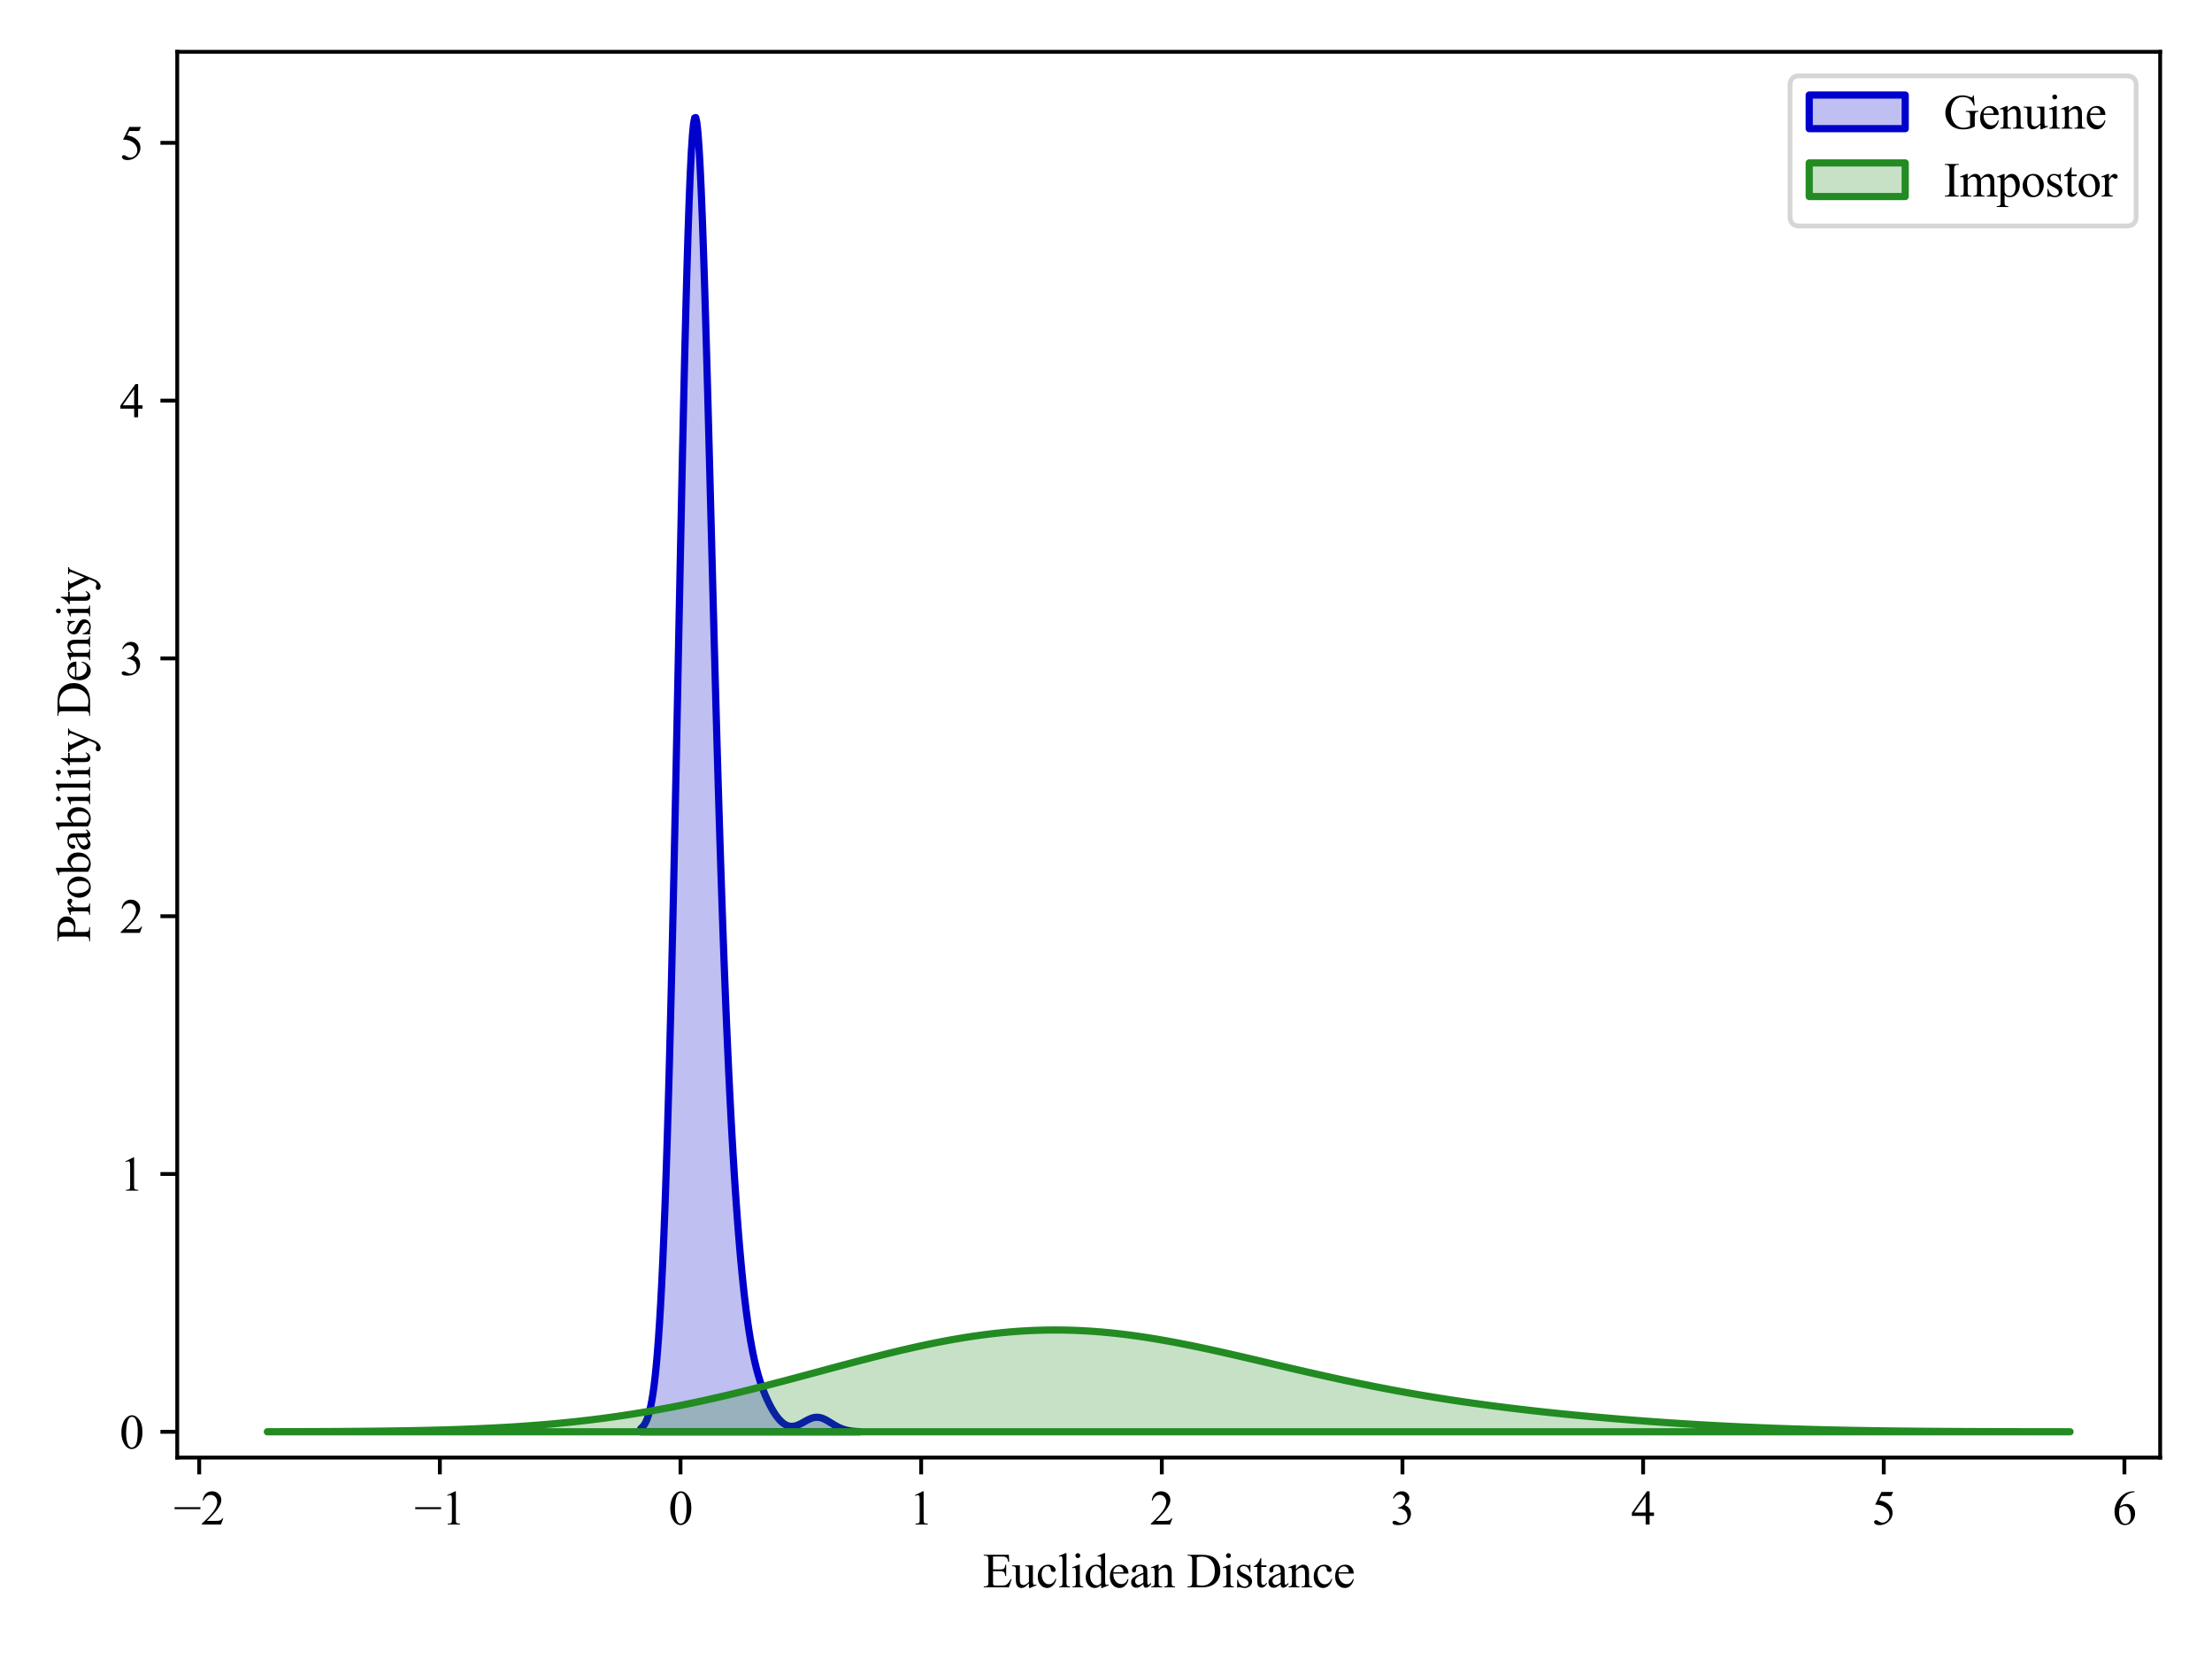 <?xml version="1.0" encoding="utf-8" standalone="no"?>
<!DOCTYPE svg PUBLIC "-//W3C//DTD SVG 1.1//EN"
  "http://www.w3.org/Graphics/SVG/1.1/DTD/svg11.dtd">
<svg xmlns:xlink="http://www.w3.org/1999/xlink" width="460.8pt" height="345.6pt" viewBox="0 0 460.8 345.6" xmlns="http://www.w3.org/2000/svg" version="1.1">
 <defs>
  <style type="text/css">*{stroke-linejoin: round; stroke-linecap: butt}</style>
 </defs>
 <g id="figure_1">
  <g id="patch_1">
   <path d="M 0 345.6 
L 460.8 345.6 
L 460.8 0 
L 0 0 
z
" style="fill: #ffffff"/>
  </g>
  <g id="axes_1">
   <g id="patch_2">
    <path d="M 36.92 303.64 
L 450 303.64 
L 450 10.8 
L 36.92 10.8 
z
" style="fill: #ffffff"/>
   </g>
   <g id="PolyCollection_1">
    <defs>
     <path id="m06522bae13" d="M 133.483 -48.008 
L 133.483 -47.33 
L 133.712 -47.33 
L 133.941 -47.33 
L 134.17 -47.33 
L 134.399 -47.33 
L 134.628 -47.33 
L 134.857 -47.33 
L 135.086 -47.33 
L 135.315 -47.33 
L 135.544 -47.33 
L 135.773 -47.33 
L 136.002 -47.33 
L 136.231 -47.33 
L 136.46 -47.33 
L 136.689 -47.33 
L 136.918 -47.33 
L 137.147 -47.33 
L 137.376 -47.33 
L 137.605 -47.33 
L 137.834 -47.33 
L 138.063 -47.33 
L 138.292 -47.33 
L 138.521 -47.33 
L 138.75 -47.33 
L 138.979 -47.33 
L 139.208 -47.33 
L 139.437 -47.33 
L 139.666 -47.33 
L 139.895 -47.33 
L 140.124 -47.33 
L 140.353 -47.33 
L 140.582 -47.33 
L 140.811 -47.33 
L 141.04 -47.33 
L 141.269 -47.33 
L 141.498 -47.33 
L 141.727 -47.33 
L 141.956 -47.33 
L 142.185 -47.33 
L 142.414 -47.33 
L 142.643 -47.33 
L 142.872 -47.33 
L 143.101 -47.33 
L 143.33 -47.33 
L 143.559 -47.33 
L 143.788 -47.33 
L 144.017 -47.33 
L 144.246 -47.33 
L 144.475 -47.33 
L 144.704 -47.33 
L 144.933 -47.33 
L 145.163 -47.33 
L 145.392 -47.33 
L 145.621 -47.33 
L 145.85 -47.33 
L 146.079 -47.33 
L 146.308 -47.33 
L 146.537 -47.33 
L 146.766 -47.33 
L 146.995 -47.33 
L 147.224 -47.33 
L 147.453 -47.33 
L 147.682 -47.33 
L 147.911 -47.33 
L 148.14 -47.33 
L 148.369 -47.33 
L 148.598 -47.33 
L 148.827 -47.33 
L 149.056 -47.33 
L 149.285 -47.33 
L 149.514 -47.33 
L 149.743 -47.33 
L 149.972 -47.33 
L 150.201 -47.33 
L 150.43 -47.33 
L 150.659 -47.33 
L 150.888 -47.33 
L 151.117 -47.33 
L 151.346 -47.33 
L 151.575 -47.33 
L 151.804 -47.33 
L 152.033 -47.33 
L 152.262 -47.33 
L 152.491 -47.33 
L 152.72 -47.33 
L 152.949 -47.33 
L 153.178 -47.33 
L 153.407 -47.33 
L 153.636 -47.33 
L 153.865 -47.33 
L 154.094 -47.33 
L 154.323 -47.33 
L 154.552 -47.33 
L 154.781 -47.33 
L 155.01 -47.33 
L 155.239 -47.33 
L 155.468 -47.33 
L 155.697 -47.33 
L 155.926 -47.33 
L 156.155 -47.33 
L 156.384 -47.33 
L 156.613 -47.33 
L 156.842 -47.33 
L 157.071 -47.33 
L 157.3 -47.33 
L 157.529 -47.33 
L 157.758 -47.33 
L 157.988 -47.33 
L 158.217 -47.33 
L 158.446 -47.33 
L 158.675 -47.33 
L 158.904 -47.33 
L 159.133 -47.33 
L 159.362 -47.33 
L 159.591 -47.33 
L 159.82 -47.33 
L 160.049 -47.33 
L 160.278 -47.33 
L 160.507 -47.33 
L 160.736 -47.33 
L 160.965 -47.33 
L 161.194 -47.33 
L 161.423 -47.33 
L 161.652 -47.33 
L 161.881 -47.33 
L 162.11 -47.33 
L 162.339 -47.33 
L 162.568 -47.33 
L 162.797 -47.33 
L 163.026 -47.33 
L 163.255 -47.33 
L 163.484 -47.33 
L 163.713 -47.33 
L 163.942 -47.33 
L 164.171 -47.33 
L 164.4 -47.33 
L 164.629 -47.33 
L 164.858 -47.33 
L 165.087 -47.33 
L 165.316 -47.33 
L 165.545 -47.33 
L 165.774 -47.33 
L 166.003 -47.33 
L 166.232 -47.33 
L 166.461 -47.33 
L 166.69 -47.33 
L 166.919 -47.33 
L 167.148 -47.33 
L 167.377 -47.33 
L 167.606 -47.33 
L 167.835 -47.33 
L 168.064 -47.33 
L 168.293 -47.33 
L 168.522 -47.33 
L 168.751 -47.33 
L 168.98 -47.33 
L 169.209 -47.33 
L 169.438 -47.33 
L 169.667 -47.33 
L 169.896 -47.33 
L 170.125 -47.33 
L 170.354 -47.33 
L 170.583 -47.33 
L 170.812 -47.33 
L 171.042 -47.33 
L 171.271 -47.33 
L 171.5 -47.33 
L 171.729 -47.33 
L 171.958 -47.33 
L 172.187 -47.33 
L 172.416 -47.33 
L 172.645 -47.33 
L 172.874 -47.33 
L 173.103 -47.33 
L 173.332 -47.33 
L 173.561 -47.33 
L 173.79 -47.33 
L 174.019 -47.33 
L 174.248 -47.33 
L 174.477 -47.33 
L 174.706 -47.33 
L 174.935 -47.33 
L 175.164 -47.33 
L 175.393 -47.33 
L 175.622 -47.33 
L 175.851 -47.33 
L 176.08 -47.33 
L 176.309 -47.33 
L 176.538 -47.33 
L 176.767 -47.33 
L 176.996 -47.33 
L 177.225 -47.33 
L 177.454 -47.33 
L 177.683 -47.33 
L 177.912 -47.33 
L 178.141 -47.33 
L 178.37 -47.33 
L 178.599 -47.33 
L 178.828 -47.33 
L 179.057 -47.33 
L 179.057 -47.364 
L 179.057 -47.364 
L 178.828 -47.373 
L 178.599 -47.383 
L 178.37 -47.396 
L 178.141 -47.412 
L 177.912 -47.43 
L 177.683 -47.452 
L 177.454 -47.478 
L 177.225 -47.508 
L 176.996 -47.544 
L 176.767 -47.585 
L 176.538 -47.632 
L 176.309 -47.685 
L 176.08 -47.746 
L 175.851 -47.813 
L 175.622 -47.889 
L 175.393 -47.973 
L 175.164 -48.064 
L 174.935 -48.164 
L 174.706 -48.271 
L 174.477 -48.386 
L 174.248 -48.509 
L 174.019 -48.637 
L 173.79 -48.771 
L 173.561 -48.908 
L 173.332 -49.049 
L 173.103 -49.191 
L 172.874 -49.333 
L 172.645 -49.472 
L 172.416 -49.608 
L 172.187 -49.738 
L 171.958 -49.86 
L 171.729 -49.972 
L 171.5 -50.073 
L 171.271 -50.161 
L 171.042 -50.234 
L 170.812 -50.291 
L 170.583 -50.331 
L 170.354 -50.354 
L 170.125 -50.359 
L 169.896 -50.346 
L 169.667 -50.316 
L 169.438 -50.268 
L 169.209 -50.205 
L 168.98 -50.127 
L 168.751 -50.036 
L 168.522 -49.933 
L 168.293 -49.821 
L 168.064 -49.701 
L 167.835 -49.576 
L 167.606 -49.449 
L 167.377 -49.321 
L 167.148 -49.194 
L 166.919 -49.072 
L 166.69 -48.956 
L 166.461 -48.848 
L 166.232 -48.75 
L 166.003 -48.664 
L 165.774 -48.592 
L 165.545 -48.535 
L 165.316 -48.494 
L 165.087 -48.472 
L 164.858 -48.469 
L 164.629 -48.485 
L 164.4 -48.523 
L 164.171 -48.583 
L 163.942 -48.664 
L 163.713 -48.769 
L 163.484 -48.897 
L 163.255 -49.048 
L 163.026 -49.223 
L 162.797 -49.422 
L 162.568 -49.644 
L 162.339 -49.889 
L 162.11 -50.158 
L 161.881 -50.449 
L 161.652 -50.762 
L 161.423 -51.097 
L 161.194 -51.454 
L 160.965 -51.832 
L 160.736 -52.231 
L 160.507 -52.651 
L 160.278 -53.092 
L 160.049 -53.555 
L 159.82 -54.041 
L 159.591 -54.552 
L 159.362 -55.088 
L 159.133 -55.654 
L 158.904 -56.25 
L 158.675 -56.881 
L 158.446 -57.551 
L 158.217 -58.265 
L 157.988 -59.026 
L 157.758 -59.842 
L 157.529 -60.717 
L 157.3 -61.658 
L 157.071 -62.672 
L 156.842 -63.765 
L 156.613 -64.945 
L 156.384 -66.217 
L 156.155 -67.59 
L 155.926 -69.071 
L 155.697 -70.665 
L 155.468 -72.381 
L 155.239 -74.226 
L 155.01 -76.205 
L 154.781 -78.325 
L 154.552 -80.595 
L 154.323 -83.02 
L 154.094 -85.608 
L 153.865 -88.366 
L 153.636 -91.302 
L 153.407 -94.425 
L 153.178 -97.744 
L 152.949 -101.267 
L 152.72 -105.005 
L 152.491 -108.969 
L 152.262 -113.17 
L 152.033 -117.62 
L 151.804 -122.329 
L 151.575 -127.311 
L 151.346 -132.575 
L 151.117 -138.133 
L 150.888 -143.994 
L 150.659 -150.164 
L 150.43 -156.648 
L 150.201 -163.447 
L 149.972 -170.559 
L 149.743 -177.977 
L 149.514 -185.687 
L 149.285 -193.67 
L 149.056 -201.9 
L 148.827 -210.344 
L 148.598 -218.96 
L 148.369 -227.701 
L 148.14 -236.506 
L 147.911 -245.313 
L 147.682 -254.047 
L 147.453 -262.628 
L 147.224 -270.971 
L 146.995 -278.985 
L 146.766 -286.576 
L 146.537 -293.648 
L 146.308 -300.105 
L 146.079 -305.853 
L 145.85 -310.804 
L 145.621 -314.875 
L 145.392 -317.99 
L 145.163 -320.086 
L 144.933 -321.111 
L 144.704 -321.026 
L 144.475 -319.808 
L 144.246 -317.45 
L 144.017 -313.96 
L 143.788 -309.363 
L 143.559 -303.702 
L 143.33 -297.033 
L 143.101 -289.426 
L 142.872 -280.967 
L 142.643 -271.75 
L 142.414 -261.879 
L 142.185 -251.465 
L 141.956 -240.622 
L 141.727 -229.468 
L 141.498 -218.12 
L 141.269 -206.69 
L 141.04 -195.289 
L 140.811 -184.018 
L 140.582 -172.973 
L 140.353 -162.239 
L 140.124 -151.888 
L 139.895 -141.985 
L 139.666 -132.581 
L 139.437 -123.717 
L 139.208 -115.421 
L 138.979 -107.711 
L 138.75 -100.595 
L 138.521 -94.072 
L 138.292 -88.133 
L 138.063 -82.761 
L 137.834 -77.934 
L 137.605 -73.624 
L 137.376 -69.801 
L 137.147 -66.431 
L 136.918 -63.48 
L 136.689 -60.912 
L 136.46 -58.69 
L 136.231 -56.781 
L 136.002 -55.15 
L 135.773 -53.765 
L 135.544 -52.597 
L 135.315 -51.617 
L 135.086 -50.801 
L 134.857 -50.124 
L 134.628 -49.568 
L 134.399 -49.112 
L 134.17 -48.741 
L 133.941 -48.441 
L 133.712 -48.2 
L 133.483 -48.008 
z
" style="stroke: #0000cc; stroke-width: 1.5"/>
    </defs>
    <g clip-path="url(#p1f2d9fa143)">
     <use xlink:href="#m06522bae13" x="0" y="345.6" style="fill: #0000cc; fill-opacity: 0.25; stroke: #0000cc; stroke-width: 1.5"/>
    </g>
   </g>
   <g id="PolyCollection_2">
    <defs>
     <path id="m939b522141" d="M 55.696 -47.346 
L 55.696 -47.33 
L 57.583 -47.33 
L 59.471 -47.33 
L 61.358 -47.33 
L 63.245 -47.33 
L 65.132 -47.33 
L 67.019 -47.33 
L 68.906 -47.33 
L 70.793 -47.33 
L 72.68 -47.33 
L 74.567 -47.33 
L 76.454 -47.33 
L 78.341 -47.33 
L 80.228 -47.33 
L 82.115 -47.33 
L 84.002 -47.33 
L 85.89 -47.33 
L 87.777 -47.33 
L 89.664 -47.33 
L 91.551 -47.33 
L 93.438 -47.33 
L 95.325 -47.33 
L 97.212 -47.33 
L 99.099 -47.33 
L 100.986 -47.33 
L 102.873 -47.33 
L 104.76 -47.33 
L 106.647 -47.33 
L 108.534 -47.33 
L 110.421 -47.33 
L 112.309 -47.33 
L 114.196 -47.33 
L 116.083 -47.33 
L 117.97 -47.33 
L 119.857 -47.33 
L 121.744 -47.33 
L 123.631 -47.33 
L 125.518 -47.33 
L 127.405 -47.33 
L 129.292 -47.33 
L 131.179 -47.33 
L 133.066 -47.33 
L 134.953 -47.33 
L 136.84 -47.33 
L 138.728 -47.33 
L 140.615 -47.33 
L 142.502 -47.33 
L 144.389 -47.33 
L 146.276 -47.33 
L 148.163 -47.33 
L 150.05 -47.33 
L 151.937 -47.33 
L 153.824 -47.33 
L 155.711 -47.33 
L 157.598 -47.33 
L 159.485 -47.33 
L 161.372 -47.33 
L 163.259 -47.33 
L 165.147 -47.33 
L 167.034 -47.33 
L 168.921 -47.33 
L 170.808 -47.33 
L 172.695 -47.33 
L 174.582 -47.33 
L 176.469 -47.33 
L 178.356 -47.33 
L 180.243 -47.33 
L 182.13 -47.33 
L 184.017 -47.33 
L 185.904 -47.33 
L 187.791 -47.33 
L 189.678 -47.33 
L 191.566 -47.33 
L 193.453 -47.33 
L 195.34 -47.33 
L 197.227 -47.33 
L 199.114 -47.33 
L 201.001 -47.33 
L 202.888 -47.33 
L 204.775 -47.33 
L 206.662 -47.33 
L 208.549 -47.33 
L 210.436 -47.33 
L 212.323 -47.33 
L 214.21 -47.33 
L 216.097 -47.33 
L 217.985 -47.33 
L 219.872 -47.33 
L 221.759 -47.33 
L 223.646 -47.33 
L 225.533 -47.33 
L 227.42 -47.33 
L 229.307 -47.33 
L 231.194 -47.33 
L 233.081 -47.33 
L 234.968 -47.33 
L 236.855 -47.33 
L 238.742 -47.33 
L 240.629 -47.33 
L 242.516 -47.33 
L 244.404 -47.33 
L 246.291 -47.33 
L 248.178 -47.33 
L 250.065 -47.33 
L 251.952 -47.33 
L 253.839 -47.33 
L 255.726 -47.33 
L 257.613 -47.33 
L 259.5 -47.33 
L 261.387 -47.33 
L 263.274 -47.33 
L 265.161 -47.33 
L 267.048 -47.33 
L 268.935 -47.33 
L 270.823 -47.33 
L 272.71 -47.33 
L 274.597 -47.33 
L 276.484 -47.33 
L 278.371 -47.33 
L 280.258 -47.33 
L 282.145 -47.33 
L 284.032 -47.33 
L 285.919 -47.33 
L 287.806 -47.33 
L 289.693 -47.33 
L 291.58 -47.33 
L 293.467 -47.33 
L 295.354 -47.33 
L 297.242 -47.33 
L 299.129 -47.33 
L 301.016 -47.33 
L 302.903 -47.33 
L 304.79 -47.33 
L 306.677 -47.33 
L 308.564 -47.33 
L 310.451 -47.33 
L 312.338 -47.33 
L 314.225 -47.33 
L 316.112 -47.33 
L 317.999 -47.33 
L 319.886 -47.33 
L 321.773 -47.33 
L 323.661 -47.33 
L 325.548 -47.33 
L 327.435 -47.33 
L 329.322 -47.33 
L 331.209 -47.33 
L 333.096 -47.33 
L 334.983 -47.33 
L 336.87 -47.33 
L 338.757 -47.33 
L 340.644 -47.33 
L 342.531 -47.33 
L 344.418 -47.33 
L 346.305 -47.33 
L 348.192 -47.33 
L 350.08 -47.33 
L 351.967 -47.33 
L 353.854 -47.33 
L 355.741 -47.33 
L 357.628 -47.33 
L 359.515 -47.33 
L 361.402 -47.33 
L 363.289 -47.33 
L 365.176 -47.33 
L 367.063 -47.33 
L 368.95 -47.33 
L 370.837 -47.33 
L 372.724 -47.33 
L 374.611 -47.33 
L 376.499 -47.33 
L 378.386 -47.33 
L 380.273 -47.33 
L 382.16 -47.33 
L 384.047 -47.33 
L 385.934 -47.33 
L 387.821 -47.33 
L 389.708 -47.33 
L 391.595 -47.33 
L 393.482 -47.33 
L 395.369 -47.33 
L 397.256 -47.33 
L 399.143 -47.33 
L 401.03 -47.33 
L 402.918 -47.33 
L 404.805 -47.33 
L 406.692 -47.33 
L 408.579 -47.33 
L 410.466 -47.33 
L 412.353 -47.33 
L 414.24 -47.33 
L 416.127 -47.33 
L 418.014 -47.33 
L 419.901 -47.33 
L 421.788 -47.33 
L 423.675 -47.33 
L 425.562 -47.33 
L 427.449 -47.33 
L 429.337 -47.33 
L 431.224 -47.33 
L 431.224 -47.338 
L 431.224 -47.338 
L 429.337 -47.339 
L 427.449 -47.341 
L 425.562 -47.343 
L 423.675 -47.346 
L 421.788 -47.349 
L 419.901 -47.352 
L 418.014 -47.356 
L 416.127 -47.361 
L 414.24 -47.367 
L 412.353 -47.373 
L 410.466 -47.38 
L 408.579 -47.389 
L 406.692 -47.398 
L 404.805 -47.409 
L 402.918 -47.422 
L 401.03 -47.436 
L 399.143 -47.452 
L 397.256 -47.47 
L 395.369 -47.49 
L 393.482 -47.512 
L 391.595 -47.537 
L 389.708 -47.564 
L 387.821 -47.595 
L 385.934 -47.628 
L 384.047 -47.665 
L 382.16 -47.705 
L 380.273 -47.749 
L 378.386 -47.796 
L 376.499 -47.848 
L 374.611 -47.903 
L 372.724 -47.963 
L 370.837 -48.028 
L 368.95 -48.097 
L 367.063 -48.17 
L 365.176 -48.248 
L 363.289 -48.331 
L 361.402 -48.419 
L 359.515 -48.512 
L 357.628 -48.61 
L 355.741 -48.713 
L 353.854 -48.821 
L 351.967 -48.934 
L 350.08 -49.052 
L 348.192 -49.175 
L 346.305 -49.304 
L 344.418 -49.437 
L 342.531 -49.575 
L 340.644 -49.719 
L 338.757 -49.868 
L 336.87 -50.022 
L 334.983 -50.181 
L 333.096 -50.345 
L 331.209 -50.516 
L 329.322 -50.691 
L 327.435 -50.873 
L 325.548 -51.06 
L 323.661 -51.254 
L 321.773 -51.454 
L 319.886 -51.661 
L 317.999 -51.875 
L 316.112 -52.096 
L 314.225 -52.324 
L 312.338 -52.561 
L 310.451 -52.805 
L 308.564 -53.059 
L 306.677 -53.321 
L 304.79 -53.592 
L 302.903 -53.872 
L 301.016 -54.163 
L 299.129 -54.463 
L 297.242 -54.773 
L 295.354 -55.093 
L 293.467 -55.424 
L 291.58 -55.765 
L 289.693 -56.116 
L 287.806 -56.478 
L 285.919 -56.849 
L 284.032 -57.23 
L 282.145 -57.621 
L 280.258 -58.02 
L 278.371 -58.428 
L 276.484 -58.844 
L 274.597 -59.267 
L 272.71 -59.696 
L 270.823 -60.13 
L 268.935 -60.568 
L 267.048 -61.01 
L 265.161 -61.454 
L 263.274 -61.898 
L 261.387 -62.341 
L 259.5 -62.782 
L 257.613 -63.219 
L 255.726 -63.65 
L 253.839 -64.075 
L 251.952 -64.49 
L 250.065 -64.895 
L 248.178 -65.287 
L 246.291 -65.664 
L 244.404 -66.026 
L 242.516 -66.37 
L 240.629 -66.693 
L 238.742 -66.996 
L 236.855 -67.275 
L 234.968 -67.53 
L 233.081 -67.759 
L 231.194 -67.961 
L 229.307 -68.134 
L 227.42 -68.277 
L 225.533 -68.39 
L 223.646 -68.472 
L 221.759 -68.521 
L 219.872 -68.539 
L 217.985 -68.524 
L 216.097 -68.476 
L 214.21 -68.397 
L 212.323 -68.285 
L 210.436 -68.141 
L 208.549 -67.966 
L 206.662 -67.761 
L 204.775 -67.527 
L 202.888 -67.265 
L 201.001 -66.975 
L 199.114 -66.66 
L 197.227 -66.321 
L 195.34 -65.959 
L 193.453 -65.576 
L 191.566 -65.173 
L 189.678 -64.752 
L 187.791 -64.316 
L 185.904 -63.864 
L 184.017 -63.4 
L 182.13 -62.924 
L 180.243 -62.44 
L 178.356 -61.947 
L 176.469 -61.448 
L 174.582 -60.945 
L 172.695 -60.439 
L 170.808 -59.931 
L 168.921 -59.423 
L 167.034 -58.917 
L 165.147 -58.413 
L 163.259 -57.913 
L 161.372 -57.418 
L 159.485 -56.93 
L 157.598 -56.449 
L 155.711 -55.976 
L 153.824 -55.513 
L 151.937 -55.06 
L 150.05 -54.619 
L 148.163 -54.189 
L 146.276 -53.771 
L 144.389 -53.367 
L 142.502 -52.977 
L 140.615 -52.6 
L 138.728 -52.238 
L 136.84 -51.891 
L 134.953 -51.559 
L 133.066 -51.242 
L 131.179 -50.941 
L 129.292 -50.655 
L 127.405 -50.384 
L 125.518 -50.129 
L 123.631 -49.889 
L 121.744 -49.663 
L 119.857 -49.452 
L 117.97 -49.255 
L 116.083 -49.072 
L 114.196 -48.902 
L 112.309 -48.744 
L 110.421 -48.6 
L 108.534 -48.466 
L 106.647 -48.344 
L 104.76 -48.233 
L 102.873 -48.131 
L 100.986 -48.039 
L 99.099 -47.956 
L 97.212 -47.881 
L 95.325 -47.813 
L 93.438 -47.753 
L 91.551 -47.699 
L 89.664 -47.651 
L 87.777 -47.608 
L 85.89 -47.57 
L 84.002 -47.537 
L 82.115 -47.508 
L 80.228 -47.482 
L 78.341 -47.46 
L 76.454 -47.441 
L 74.567 -47.424 
L 72.68 -47.41 
L 70.793 -47.397 
L 68.906 -47.387 
L 67.019 -47.377 
L 65.132 -47.37 
L 63.245 -47.363 
L 61.358 -47.357 
L 59.471 -47.353 
L 57.583 -47.349 
L 55.696 -47.346 
z
" style="stroke: #228b22; stroke-width: 1.5"/>
    </defs>
    <g clip-path="url(#p1f2d9fa143)">
     <use xlink:href="#m939b522141" x="0" y="345.6" style="fill: #228b22; fill-opacity: 0.25; stroke: #228b22; stroke-width: 1.5"/>
    </g>
   </g>
   <g id="matplotlib.axis_1">
    <g id="xtick_1">
     <g id="line2d_1">
      <defs>
       <path id="m2ca73f0040" d="M 0 0 
L 0 3.5 
" style="stroke: #000000; stroke-width: 0.8"/>
      </defs>
      <g>
       <use xlink:href="#m2ca73f0040" x="41.5" y="303.64" style="stroke: #000000; stroke-width: 0.8"/>
      </g>
     </g>
     <g id="text_1">
      <!-- −2 -->
      <g transform="translate(36.18 317.584) scale(0.1 -0.1)">
       <defs>
        <path id="TimesNewRomanPSMT-2212" d="M 3484 2000 
L 116 2000 
L 116 2256 
L 3484 2256 
L 3484 2000 
z
" transform="scale(0.016)"/>
        <path id="TimesNewRomanPSMT-32" d="M 2934 816 
L 2638 0 
L 138 0 
L 138 116 
Q 1241 1122 1691 1759 
Q 2141 2397 2141 2925 
Q 2141 3328 1894 3587 
Q 1647 3847 1303 3847 
Q 991 3847 742 3664 
Q 494 3481 375 3128 
L 259 3128 
Q 338 3706 661 4015 
Q 984 4325 1469 4325 
Q 1984 4325 2329 3994 
Q 2675 3663 2675 3213 
Q 2675 2891 2525 2569 
Q 2294 2063 1775 1497 
Q 997 647 803 472 
L 1909 472 
Q 2247 472 2383 497 
Q 2519 522 2628 598 
Q 2738 675 2819 816 
L 2934 816 
z
" transform="scale(0.016)"/>
       </defs>
       <use xlink:href="#TimesNewRomanPSMT-2212"/>
       <use xlink:href="#TimesNewRomanPSMT-32" x="56.396"/>
      </g>
     </g>
    </g>
    <g id="xtick_2">
     <g id="line2d_2">
      <g>
       <use xlink:href="#m2ca73f0040" x="91.632" y="303.64" style="stroke: #000000; stroke-width: 0.8"/>
      </g>
     </g>
     <g id="text_2">
      <!-- −1 -->
      <g transform="translate(86.312 317.584) scale(0.1 -0.1)">
       <defs>
        <path id="TimesNewRomanPSMT-31" d="M 750 3822 
L 1781 4325 
L 1884 4325 
L 1884 747 
Q 1884 391 1914 303 
Q 1944 216 2037 169 
Q 2131 122 2419 116 
L 2419 0 
L 825 0 
L 825 116 
Q 1125 122 1212 167 
Q 1300 213 1334 289 
Q 1369 366 1369 747 
L 1369 3034 
Q 1369 3497 1338 3628 
Q 1316 3728 1258 3775 
Q 1200 3822 1119 3822 
Q 1003 3822 797 3725 
L 750 3822 
z
" transform="scale(0.016)"/>
       </defs>
       <use xlink:href="#TimesNewRomanPSMT-2212"/>
       <use xlink:href="#TimesNewRomanPSMT-31" x="56.396"/>
      </g>
     </g>
    </g>
    <g id="xtick_3">
     <g id="line2d_3">
      <g>
       <use xlink:href="#m2ca73f0040" x="141.763" y="303.64" style="stroke: #000000; stroke-width: 0.8"/>
      </g>
     </g>
     <g id="text_3">
      <!-- 0 -->
      <g transform="translate(139.263 317.584) scale(0.1 -0.1)">
       <defs>
        <path id="TimesNewRomanPSMT-30" d="M 231 2094 
Q 231 2819 450 3342 
Q 669 3866 1031 4122 
Q 1313 4325 1613 4325 
Q 2100 4325 2488 3828 
Q 2972 3213 2972 2159 
Q 2972 1422 2759 906 
Q 2547 391 2217 158 
Q 1888 -75 1581 -75 
Q 975 -75 572 641 
Q 231 1244 231 2094 
z
M 844 2016 
Q 844 1141 1059 588 
Q 1238 122 1591 122 
Q 1759 122 1940 273 
Q 2122 425 2216 781 
Q 2359 1319 2359 2297 
Q 2359 3022 2209 3506 
Q 2097 3866 1919 4016 
Q 1791 4119 1609 4119 
Q 1397 4119 1231 3928 
Q 1006 3669 925 3112 
Q 844 2556 844 2016 
z
" transform="scale(0.016)"/>
       </defs>
       <use xlink:href="#TimesNewRomanPSMT-30"/>
      </g>
     </g>
    </g>
    <g id="xtick_4">
     <g id="line2d_4">
      <g>
       <use xlink:href="#m2ca73f0040" x="191.895" y="303.64" style="stroke: #000000; stroke-width: 0.8"/>
      </g>
     </g>
     <g id="text_4">
      <!-- 1 -->
      <g transform="translate(189.395 317.584) scale(0.1 -0.1)">
       <use xlink:href="#TimesNewRomanPSMT-31"/>
      </g>
     </g>
    </g>
    <g id="xtick_5">
     <g id="line2d_5">
      <g>
       <use xlink:href="#m2ca73f0040" x="242.027" y="303.64" style="stroke: #000000; stroke-width: 0.8"/>
      </g>
     </g>
     <g id="text_5">
      <!-- 2 -->
      <g transform="translate(239.527 317.584) scale(0.1 -0.1)">
       <use xlink:href="#TimesNewRomanPSMT-32"/>
      </g>
     </g>
    </g>
    <g id="xtick_6">
     <g id="line2d_6">
      <g>
       <use xlink:href="#m2ca73f0040" x="292.158" y="303.64" style="stroke: #000000; stroke-width: 0.8"/>
      </g>
     </g>
     <g id="text_6">
      <!-- 3 -->
      <g transform="translate(289.658 317.584) scale(0.1 -0.1)">
       <defs>
        <path id="TimesNewRomanPSMT-33" d="M 325 3431 
Q 506 3859 782 4092 
Q 1059 4325 1472 4325 
Q 1981 4325 2253 3994 
Q 2459 3747 2459 3466 
Q 2459 3003 1878 2509 
Q 2269 2356 2469 2072 
Q 2669 1788 2669 1403 
Q 2669 853 2319 450 
Q 1863 -75 997 -75 
Q 569 -75 414 31 
Q 259 138 259 259 
Q 259 350 332 419 
Q 406 488 509 488 
Q 588 488 669 463 
Q 722 447 909 348 
Q 1097 250 1169 231 
Q 1284 197 1416 197 
Q 1734 197 1970 444 
Q 2206 691 2206 1028 
Q 2206 1275 2097 1509 
Q 2016 1684 1919 1775 
Q 1784 1900 1550 2001 
Q 1316 2103 1072 2103 
L 972 2103 
L 972 2197 
Q 1219 2228 1467 2375 
Q 1716 2522 1828 2728 
Q 1941 2934 1941 3181 
Q 1941 3503 1739 3701 
Q 1538 3900 1238 3900 
Q 753 3900 428 3381 
L 325 3431 
z
" transform="scale(0.016)"/>
       </defs>
       <use xlink:href="#TimesNewRomanPSMT-33"/>
      </g>
     </g>
    </g>
    <g id="xtick_7">
     <g id="line2d_7">
      <g>
       <use xlink:href="#m2ca73f0040" x="342.29" y="303.64" style="stroke: #000000; stroke-width: 0.8"/>
      </g>
     </g>
     <g id="text_7">
      <!-- 4 -->
      <g transform="translate(339.79 317.584) scale(0.1 -0.1)">
       <defs>
        <path id="TimesNewRomanPSMT-34" d="M 2978 1563 
L 2978 1119 
L 2409 1119 
L 2409 0 
L 1894 0 
L 1894 1119 
L 100 1119 
L 100 1519 
L 2066 4325 
L 2409 4325 
L 2409 1563 
L 2978 1563 
z
M 1894 1563 
L 1894 3666 
L 406 1563 
L 1894 1563 
z
" transform="scale(0.016)"/>
       </defs>
       <use xlink:href="#TimesNewRomanPSMT-34"/>
      </g>
     </g>
    </g>
    <g id="xtick_8">
     <g id="line2d_8">
      <g>
       <use xlink:href="#m2ca73f0040" x="392.422" y="303.64" style="stroke: #000000; stroke-width: 0.8"/>
      </g>
     </g>
     <g id="text_8">
      <!-- 5 -->
      <g transform="translate(389.922 317.584) scale(0.1 -0.1)">
       <defs>
        <path id="TimesNewRomanPSMT-35" d="M 2778 4238 
L 2534 3706 
L 1259 3706 
L 981 3138 
Q 1809 3016 2294 2522 
Q 2709 2097 2709 1522 
Q 2709 1188 2573 903 
Q 2438 619 2231 419 
Q 2025 219 1772 97 
Q 1413 -75 1034 -75 
Q 653 -75 479 54 
Q 306 184 306 341 
Q 306 428 378 495 
Q 450 563 559 563 
Q 641 563 702 538 
Q 763 513 909 409 
Q 1144 247 1384 247 
Q 1750 247 2026 523 
Q 2303 800 2303 1197 
Q 2303 1581 2056 1914 
Q 1809 2247 1375 2428 
Q 1034 2569 447 2591 
L 1259 4238 
L 2778 4238 
z
" transform="scale(0.016)"/>
       </defs>
       <use xlink:href="#TimesNewRomanPSMT-35"/>
      </g>
     </g>
    </g>
    <g id="xtick_9">
     <g id="line2d_9">
      <g>
       <use xlink:href="#m2ca73f0040" x="442.553" y="303.64" style="stroke: #000000; stroke-width: 0.8"/>
      </g>
     </g>
     <g id="text_9">
      <!-- 6 -->
      <g transform="translate(440.053 317.584) scale(0.1 -0.1)">
       <defs>
        <path id="TimesNewRomanPSMT-36" d="M 2869 4325 
L 2869 4209 
Q 2456 4169 2195 4045 
Q 1934 3922 1679 3669 
Q 1425 3416 1258 3105 
Q 1091 2794 978 2366 
Q 1428 2675 1881 2675 
Q 2316 2675 2634 2325 
Q 2953 1975 2953 1425 
Q 2953 894 2631 456 
Q 2244 -75 1606 -75 
Q 1172 -75 869 213 
Q 275 772 275 1663 
Q 275 2231 503 2743 
Q 731 3256 1154 3653 
Q 1578 4050 1965 4187 
Q 2353 4325 2688 4325 
L 2869 4325 
z
M 925 2138 
Q 869 1716 869 1456 
Q 869 1156 980 804 
Q 1091 453 1309 247 
Q 1469 100 1697 100 
Q 1969 100 2183 356 
Q 2397 613 2397 1088 
Q 2397 1622 2184 2012 
Q 1972 2403 1581 2403 
Q 1463 2403 1327 2353 
Q 1191 2303 925 2138 
z
" transform="scale(0.016)"/>
       </defs>
       <use xlink:href="#TimesNewRomanPSMT-36"/>
      </g>
     </g>
    </g>
    <g id="text_10">
     <!-- Euclidean Distance -->
     <g transform="translate(204.726 330.667) scale(0.1 -0.1)">
      <defs>
       <path id="TimesNewRomanPSMT-45" d="M 1338 4006 
L 1338 2331 
L 2269 2331 
Q 2631 2331 2753 2441 
Q 2916 2584 2934 2947 
L 3050 2947 
L 3050 1472 
L 2934 1472 
Q 2891 1781 2847 1869 
Q 2791 1978 2662 2040 
Q 2534 2103 2269 2103 
L 1338 2103 
L 1338 706 
Q 1338 425 1363 364 
Q 1388 303 1450 267 
Q 1513 231 1688 231 
L 2406 231 
Q 2766 231 2928 281 
Q 3091 331 3241 478 
Q 3434 672 3638 1063 
L 3763 1063 
L 3397 0 
L 131 0 
L 131 116 
L 281 116 
Q 431 116 566 188 
Q 666 238 702 338 
Q 738 438 738 747 
L 738 3500 
Q 738 3903 656 3997 
Q 544 4122 281 4122 
L 131 4122 
L 131 4238 
L 3397 4238 
L 3444 3309 
L 3322 3309 
Q 3256 3644 3176 3769 
Q 3097 3894 2941 3959 
Q 2816 4006 2500 4006 
L 1338 4006 
z
" transform="scale(0.016)"/>
       <path id="TimesNewRomanPSMT-75" d="M 2709 2863 
L 2709 1128 
Q 2709 631 2732 520 
Q 2756 409 2807 365 
Q 2859 322 2928 322 
Q 3025 322 3147 375 
L 3191 266 
L 2334 -88 
L 2194 -88 
L 2194 519 
Q 1825 119 1631 15 
Q 1438 -88 1222 -88 
Q 981 -88 804 51 
Q 628 191 559 409 
Q 491 628 491 1028 
L 491 2306 
Q 491 2509 447 2587 
Q 403 2666 317 2708 
Q 231 2750 6 2747 
L 6 2863 
L 1009 2863 
L 1009 947 
Q 1009 547 1148 422 
Q 1288 297 1484 297 
Q 1619 297 1789 381 
Q 1959 466 2194 703 
L 2194 2325 
Q 2194 2569 2105 2655 
Q 2016 2741 1734 2747 
L 1734 2863 
L 2709 2863 
z
" transform="scale(0.016)"/>
       <path id="TimesNewRomanPSMT-63" d="M 2631 1088 
Q 2516 522 2178 217 
Q 1841 -88 1431 -88 
Q 944 -88 581 321 
Q 219 731 219 1428 
Q 219 2103 620 2525 
Q 1022 2947 1584 2947 
Q 2006 2947 2278 2723 
Q 2550 2500 2550 2259 
Q 2550 2141 2473 2067 
Q 2397 1994 2259 1994 
Q 2075 1994 1981 2113 
Q 1928 2178 1911 2362 
Q 1894 2547 1784 2644 
Q 1675 2738 1481 2738 
Q 1169 2738 978 2506 
Q 725 2200 725 1697 
Q 725 1184 976 792 
Q 1228 400 1656 400 
Q 1963 400 2206 609 
Q 2378 753 2541 1131 
L 2631 1088 
z
" transform="scale(0.016)"/>
       <path id="TimesNewRomanPSMT-6c" d="M 1184 4444 
L 1184 647 
Q 1184 378 1223 290 
Q 1263 203 1344 158 
Q 1425 113 1647 113 
L 1647 0 
L 244 0 
L 244 113 
Q 441 113 512 153 
Q 584 194 625 287 
Q 666 381 666 647 
L 666 3247 
Q 666 3731 644 3842 
Q 622 3953 573 3993 
Q 525 4034 450 4034 
Q 369 4034 244 3984 
L 191 4094 
L 1044 4444 
L 1184 4444 
z
" transform="scale(0.016)"/>
       <path id="TimesNewRomanPSMT-69" d="M 928 4444 
Q 1059 4444 1151 4351 
Q 1244 4259 1244 4128 
Q 1244 3997 1151 3903 
Q 1059 3809 928 3809 
Q 797 3809 703 3903 
Q 609 3997 609 4128 
Q 609 4259 701 4351 
Q 794 4444 928 4444 
z
M 1188 2947 
L 1188 647 
Q 1188 378 1227 289 
Q 1266 200 1342 156 
Q 1419 113 1622 113 
L 1622 0 
L 231 0 
L 231 113 
Q 441 113 512 153 
Q 584 194 626 287 
Q 669 381 669 647 
L 669 1750 
Q 669 2216 641 2353 
Q 619 2453 572 2492 
Q 525 2531 444 2531 
Q 356 2531 231 2484 
L 188 2597 
L 1050 2947 
L 1188 2947 
z
" transform="scale(0.016)"/>
       <path id="TimesNewRomanPSMT-64" d="M 2222 322 
Q 2013 103 1813 7 
Q 1613 -88 1381 -88 
Q 913 -88 563 304 
Q 213 697 213 1313 
Q 213 1928 600 2439 
Q 988 2950 1597 2950 
Q 1975 2950 2222 2709 
L 2222 3238 
Q 2222 3728 2198 3840 
Q 2175 3953 2125 3993 
Q 2075 4034 2000 4034 
Q 1919 4034 1784 3984 
L 1744 4094 
L 2597 4444 
L 2738 4444 
L 2738 1134 
Q 2738 631 2761 520 
Q 2784 409 2836 365 
Q 2888 322 2956 322 
Q 3041 322 3181 375 
L 3216 266 
L 2366 -88 
L 2222 -88 
L 2222 322 
z
M 2222 541 
L 2222 2016 
Q 2203 2228 2109 2403 
Q 2016 2578 1861 2667 
Q 1706 2756 1559 2756 
Q 1284 2756 1069 2509 
Q 784 2184 784 1559 
Q 784 928 1059 592 
Q 1334 256 1672 256 
Q 1956 256 2222 541 
z
" transform="scale(0.016)"/>
       <path id="TimesNewRomanPSMT-65" d="M 681 1784 
Q 678 1147 991 784 
Q 1303 422 1725 422 
Q 2006 422 2214 576 
Q 2422 731 2563 1106 
L 2659 1044 
Q 2594 616 2278 264 
Q 1963 -88 1488 -88 
Q 972 -88 605 314 
Q 238 716 238 1394 
Q 238 2128 614 2539 
Q 991 2950 1559 2950 
Q 2041 2950 2350 2633 
Q 2659 2316 2659 1784 
L 681 1784 
z
M 681 1966 
L 2006 1966 
Q 1991 2241 1941 2353 
Q 1863 2528 1708 2628 
Q 1553 2728 1384 2728 
Q 1125 2728 920 2526 
Q 716 2325 681 1966 
z
" transform="scale(0.016)"/>
       <path id="TimesNewRomanPSMT-61" d="M 1822 413 
Q 1381 72 1269 19 
Q 1100 -59 909 -59 
Q 613 -59 420 144 
Q 228 347 228 678 
Q 228 888 322 1041 
Q 450 1253 767 1440 
Q 1084 1628 1822 1897 
L 1822 2009 
Q 1822 2438 1686 2597 
Q 1550 2756 1291 2756 
Q 1094 2756 978 2650 
Q 859 2544 859 2406 
L 866 2225 
Q 866 2081 792 2003 
Q 719 1925 600 1925 
Q 484 1925 411 2006 
Q 338 2088 338 2228 
Q 338 2497 613 2722 
Q 888 2947 1384 2947 
Q 1766 2947 2009 2819 
Q 2194 2722 2281 2516 
Q 2338 2381 2338 1966 
L 2338 994 
Q 2338 584 2353 492 
Q 2369 400 2405 369 
Q 2441 338 2488 338 
Q 2538 338 2575 359 
Q 2641 400 2828 588 
L 2828 413 
Q 2478 -56 2159 -56 
Q 2006 -56 1915 50 
Q 1825 156 1822 413 
z
M 1822 616 
L 1822 1706 
Q 1350 1519 1213 1441 
Q 966 1303 859 1153 
Q 753 1003 753 825 
Q 753 600 887 451 
Q 1022 303 1197 303 
Q 1434 303 1822 616 
z
" transform="scale(0.016)"/>
       <path id="TimesNewRomanPSMT-6e" d="M 1034 2341 
Q 1538 2947 1994 2947 
Q 2228 2947 2397 2830 
Q 2566 2713 2666 2444 
Q 2734 2256 2734 1869 
L 2734 647 
Q 2734 375 2778 278 
Q 2813 200 2889 156 
Q 2966 113 3172 113 
L 3172 0 
L 1756 0 
L 1756 113 
L 1816 113 
Q 2016 113 2095 173 
Q 2175 234 2206 353 
Q 2219 400 2219 647 
L 2219 1819 
Q 2219 2209 2117 2386 
Q 2016 2563 1775 2563 
Q 1403 2563 1034 2156 
L 1034 647 
Q 1034 356 1069 288 
Q 1113 197 1189 155 
Q 1266 113 1500 113 
L 1500 0 
L 84 0 
L 84 113 
L 147 113 
Q 366 113 442 223 
Q 519 334 519 647 
L 519 1709 
Q 519 2225 495 2337 
Q 472 2450 423 2490 
Q 375 2531 294 2531 
Q 206 2531 84 2484 
L 38 2597 
L 900 2947 
L 1034 2947 
L 1034 2341 
z
" transform="scale(0.016)"/>
       <path id="TimesNewRomanPSMT-20" transform="scale(0.016)"/>
       <path id="TimesNewRomanPSMT-44" d="M 109 0 
L 109 116 
L 269 116 
Q 538 116 650 288 
Q 719 391 719 750 
L 719 3488 
Q 719 3884 631 3984 
Q 509 4122 269 4122 
L 109 4122 
L 109 4238 
L 1834 4238 
Q 2784 4238 3279 4022 
Q 3775 3806 4076 3303 
Q 4378 2800 4378 2141 
Q 4378 1256 3841 663 
Q 3238 0 2003 0 
L 109 0 
z
M 1319 306 
Q 1716 219 1984 219 
Q 2709 219 3187 728 
Q 3666 1238 3666 2109 
Q 3666 2988 3187 3494 
Q 2709 4000 1959 4000 
Q 1678 4000 1319 3909 
L 1319 306 
z
" transform="scale(0.016)"/>
       <path id="TimesNewRomanPSMT-73" d="M 2050 2947 
L 2050 1972 
L 1947 1972 
Q 1828 2431 1642 2597 
Q 1456 2763 1169 2763 
Q 950 2763 815 2647 
Q 681 2531 681 2391 
Q 681 2216 781 2091 
Q 878 1963 1175 1819 
L 1631 1597 
Q 2266 1288 2266 781 
Q 2266 391 1970 151 
Q 1675 -88 1309 -88 
Q 1047 -88 709 6 
Q 606 38 541 38 
Q 469 38 428 -44 
L 325 -44 
L 325 978 
L 428 978 
Q 516 541 762 319 
Q 1009 97 1316 97 
Q 1531 97 1667 223 
Q 1803 350 1803 528 
Q 1803 744 1651 891 
Q 1500 1038 1047 1263 
Q 594 1488 453 1669 
Q 313 1847 313 2119 
Q 313 2472 555 2709 
Q 797 2947 1181 2947 
Q 1350 2947 1591 2875 
Q 1750 2828 1803 2828 
Q 1853 2828 1881 2850 
Q 1909 2872 1947 2947 
L 2050 2947 
z
" transform="scale(0.016)"/>
       <path id="TimesNewRomanPSMT-74" d="M 1031 3803 
L 1031 2863 
L 1700 2863 
L 1700 2644 
L 1031 2644 
L 1031 788 
Q 1031 509 1111 412 
Q 1191 316 1316 316 
Q 1419 316 1516 380 
Q 1613 444 1666 569 
L 1788 569 
Q 1678 263 1478 108 
Q 1278 -47 1066 -47 
Q 922 -47 784 33 
Q 647 113 581 261 
Q 516 409 516 719 
L 516 2644 
L 63 2644 
L 63 2747 
Q 234 2816 414 2980 
Q 594 3144 734 3369 
Q 806 3488 934 3803 
L 1031 3803 
z
" transform="scale(0.016)"/>
      </defs>
      <use xlink:href="#TimesNewRomanPSMT-45"/>
      <use xlink:href="#TimesNewRomanPSMT-75" x="61.084"/>
      <use xlink:href="#TimesNewRomanPSMT-63" x="111.084"/>
      <use xlink:href="#TimesNewRomanPSMT-6c" x="155.469"/>
      <use xlink:href="#TimesNewRomanPSMT-69" x="183.252"/>
      <use xlink:href="#TimesNewRomanPSMT-64" x="211.035"/>
      <use xlink:href="#TimesNewRomanPSMT-65" x="261.035"/>
      <use xlink:href="#TimesNewRomanPSMT-61" x="305.42"/>
      <use xlink:href="#TimesNewRomanPSMT-6e" x="349.805"/>
      <use xlink:href="#TimesNewRomanPSMT-20" x="399.805"/>
      <use xlink:href="#TimesNewRomanPSMT-44" x="424.805"/>
      <use xlink:href="#TimesNewRomanPSMT-69" x="497.021"/>
      <use xlink:href="#TimesNewRomanPSMT-73" x="524.805"/>
      <use xlink:href="#TimesNewRomanPSMT-74" x="563.721"/>
      <use xlink:href="#TimesNewRomanPSMT-61" x="591.504"/>
      <use xlink:href="#TimesNewRomanPSMT-6e" x="635.889"/>
      <use xlink:href="#TimesNewRomanPSMT-63" x="685.889"/>
      <use xlink:href="#TimesNewRomanPSMT-65" x="730.273"/>
     </g>
    </g>
   </g>
   <g id="matplotlib.axis_2">
    <g id="ytick_1">
     <g id="line2d_10">
      <defs>
       <path id="m909ab76e9d" d="M 0 0 
L -3.5 0 
" style="stroke: #000000; stroke-width: 0.8"/>
      </defs>
      <g>
       <use xlink:href="#m909ab76e9d" x="36.92" y="298.27" style="stroke: #000000; stroke-width: 0.8"/>
      </g>
     </g>
     <g id="text_11">
      <!-- 0 -->
      <g transform="translate(24.92 301.742) scale(0.1 -0.1)">
       <use xlink:href="#TimesNewRomanPSMT-30"/>
      </g>
     </g>
    </g>
    <g id="ytick_2">
     <g id="line2d_11">
      <g>
       <use xlink:href="#m909ab76e9d" x="36.92" y="244.566" style="stroke: #000000; stroke-width: 0.8"/>
      </g>
     </g>
     <g id="text_12">
      <!-- 1 -->
      <g transform="translate(24.92 248.038) scale(0.1 -0.1)">
       <use xlink:href="#TimesNewRomanPSMT-31"/>
      </g>
     </g>
    </g>
    <g id="ytick_3">
     <g id="line2d_12">
      <g>
       <use xlink:href="#m909ab76e9d" x="36.92" y="190.862" style="stroke: #000000; stroke-width: 0.8"/>
      </g>
     </g>
     <g id="text_13">
      <!-- 2 -->
      <g transform="translate(24.92 194.334) scale(0.1 -0.1)">
       <use xlink:href="#TimesNewRomanPSMT-32"/>
      </g>
     </g>
    </g>
    <g id="ytick_4">
     <g id="line2d_13">
      <g>
       <use xlink:href="#m909ab76e9d" x="36.92" y="137.159" style="stroke: #000000; stroke-width: 0.8"/>
      </g>
     </g>
     <g id="text_14">
      <!-- 3 -->
      <g transform="translate(24.92 140.631) scale(0.1 -0.1)">
       <use xlink:href="#TimesNewRomanPSMT-33"/>
      </g>
     </g>
    </g>
    <g id="ytick_5">
     <g id="line2d_14">
      <g>
       <use xlink:href="#m909ab76e9d" x="36.92" y="83.455" style="stroke: #000000; stroke-width: 0.8"/>
      </g>
     </g>
     <g id="text_15">
      <!-- 4 -->
      <g transform="translate(24.92 86.927) scale(0.1 -0.1)">
       <use xlink:href="#TimesNewRomanPSMT-34"/>
      </g>
     </g>
    </g>
    <g id="ytick_6">
     <g id="line2d_15">
      <g>
       <use xlink:href="#m909ab76e9d" x="36.92" y="29.752" style="stroke: #000000; stroke-width: 0.8"/>
      </g>
     </g>
     <g id="text_16">
      <!-- 5 -->
      <g transform="translate(24.92 33.224) scale(0.1 -0.1)">
       <use xlink:href="#TimesNewRomanPSMT-35"/>
      </g>
     </g>
    </g>
    <g id="text_17">
     <!-- Probability Density -->
     <g transform="translate(18.762 196.246) rotate(-90) scale(0.1 -0.1)">
      <defs>
       <path id="TimesNewRomanPSMT-50" d="M 1313 1984 
L 1313 750 
Q 1313 350 1400 253 
Q 1519 116 1759 116 
L 1922 116 
L 1922 0 
L 106 0 
L 106 116 
L 266 116 
Q 534 116 650 291 
Q 713 388 713 750 
L 713 3488 
Q 713 3888 628 3984 
Q 506 4122 266 4122 
L 106 4122 
L 106 4238 
L 1659 4238 
Q 2228 4238 2556 4120 
Q 2884 4003 3109 3725 
Q 3334 3447 3334 3066 
Q 3334 2547 2992 2222 
Q 2650 1897 2025 1897 
Q 1872 1897 1694 1919 
Q 1516 1941 1313 1984 
z
M 1313 2163 
Q 1478 2131 1606 2115 
Q 1734 2100 1825 2100 
Q 2150 2100 2386 2351 
Q 2622 2603 2622 3003 
Q 2622 3278 2509 3514 
Q 2397 3750 2190 3867 
Q 1984 3984 1722 3984 
Q 1563 3984 1313 3925 
L 1313 2163 
z
" transform="scale(0.016)"/>
       <path id="TimesNewRomanPSMT-72" d="M 1038 2947 
L 1038 2303 
Q 1397 2947 1775 2947 
Q 1947 2947 2059 2842 
Q 2172 2738 2172 2600 
Q 2172 2478 2090 2393 
Q 2009 2309 1897 2309 
Q 1788 2309 1652 2417 
Q 1516 2525 1450 2525 
Q 1394 2525 1328 2463 
Q 1188 2334 1038 2041 
L 1038 669 
Q 1038 431 1097 309 
Q 1138 225 1241 169 
Q 1344 113 1538 113 
L 1538 0 
L 72 0 
L 72 113 
Q 291 113 397 181 
Q 475 231 506 341 
Q 522 394 522 644 
L 522 1753 
Q 522 2253 501 2348 
Q 481 2444 426 2487 
Q 372 2531 291 2531 
Q 194 2531 72 2484 
L 41 2597 
L 906 2947 
L 1038 2947 
z
" transform="scale(0.016)"/>
       <path id="TimesNewRomanPSMT-6f" d="M 1600 2947 
Q 2250 2947 2644 2453 
Q 2978 2031 2978 1484 
Q 2978 1100 2793 706 
Q 2609 313 2286 112 
Q 1963 -88 1566 -88 
Q 919 -88 538 428 
Q 216 863 216 1403 
Q 216 1797 411 2186 
Q 606 2575 925 2761 
Q 1244 2947 1600 2947 
z
M 1503 2744 
Q 1338 2744 1170 2645 
Q 1003 2547 900 2300 
Q 797 2053 797 1666 
Q 797 1041 1045 587 
Q 1294 134 1700 134 
Q 2003 134 2200 384 
Q 2397 634 2397 1244 
Q 2397 2006 2069 2444 
Q 1847 2744 1503 2744 
z
" transform="scale(0.016)"/>
       <path id="TimesNewRomanPSMT-62" d="M 984 2369 
Q 1400 2947 1881 2947 
Q 2322 2947 2650 2570 
Q 2978 2194 2978 1541 
Q 2978 778 2472 313 
Q 2038 -88 1503 -88 
Q 1253 -88 995 3 
Q 738 94 469 275 
L 469 3241 
Q 469 3728 445 3840 
Q 422 3953 372 3993 
Q 322 4034 247 4034 
Q 159 4034 28 3984 
L -16 4094 
L 844 4444 
L 984 4444 
L 984 2369 
z
M 984 2169 
L 984 456 
Q 1144 300 1314 220 
Q 1484 141 1663 141 
Q 1947 141 2192 453 
Q 2438 766 2438 1363 
Q 2438 1913 2192 2208 
Q 1947 2503 1634 2503 
Q 1469 2503 1303 2419 
Q 1178 2356 984 2169 
z
" transform="scale(0.016)"/>
       <path id="TimesNewRomanPSMT-79" d="M 38 2863 
L 1372 2863 
L 1372 2747 
L 1306 2747 
Q 1166 2747 1095 2686 
Q 1025 2625 1025 2534 
Q 1025 2413 1128 2197 
L 1825 753 
L 2466 2334 
Q 2519 2463 2519 2588 
Q 2519 2644 2497 2672 
Q 2472 2706 2419 2726 
Q 2366 2747 2231 2747 
L 2231 2863 
L 3163 2863 
L 3163 2747 
Q 3047 2734 2984 2696 
Q 2922 2659 2847 2556 
Q 2819 2513 2741 2316 
L 1575 -541 
Q 1406 -956 1132 -1168 
Q 859 -1381 606 -1381 
Q 422 -1381 303 -1275 
Q 184 -1169 184 -1031 
Q 184 -900 270 -820 
Q 356 -741 506 -741 
Q 609 -741 788 -809 
Q 913 -856 944 -856 
Q 1038 -856 1148 -759 
Q 1259 -663 1372 -384 
L 1575 113 
L 547 2272 
Q 500 2369 397 2513 
Q 319 2622 269 2659 
Q 197 2709 38 2747 
L 38 2863 
z
" transform="scale(0.016)"/>
      </defs>
      <use xlink:href="#TimesNewRomanPSMT-50"/>
      <use xlink:href="#TimesNewRomanPSMT-72" x="55.615"/>
      <use xlink:href="#TimesNewRomanPSMT-6f" x="88.916"/>
      <use xlink:href="#TimesNewRomanPSMT-62" x="138.916"/>
      <use xlink:href="#TimesNewRomanPSMT-61" x="188.916"/>
      <use xlink:href="#TimesNewRomanPSMT-62" x="233.301"/>
      <use xlink:href="#TimesNewRomanPSMT-69" x="283.301"/>
      <use xlink:href="#TimesNewRomanPSMT-6c" x="311.084"/>
      <use xlink:href="#TimesNewRomanPSMT-69" x="338.867"/>
      <use xlink:href="#TimesNewRomanPSMT-74" x="366.65"/>
      <use xlink:href="#TimesNewRomanPSMT-79" x="394.434"/>
      <use xlink:href="#TimesNewRomanPSMT-20" x="444.434"/>
      <use xlink:href="#TimesNewRomanPSMT-44" x="469.434"/>
      <use xlink:href="#TimesNewRomanPSMT-65" x="541.65"/>
      <use xlink:href="#TimesNewRomanPSMT-6e" x="586.035"/>
      <use xlink:href="#TimesNewRomanPSMT-73" x="636.035"/>
      <use xlink:href="#TimesNewRomanPSMT-69" x="674.951"/>
      <use xlink:href="#TimesNewRomanPSMT-74" x="702.734"/>
      <use xlink:href="#TimesNewRomanPSMT-79" x="730.518"/>
     </g>
    </g>
   </g>
   <g id="patch_3">
    <path d="M 36.92 303.64 
L 36.92 10.8 
" style="fill: none; stroke: #000000; stroke-width: 0.8; stroke-linejoin: miter; stroke-linecap: square"/>
   </g>
   <g id="patch_4">
    <path d="M 450 303.64 
L 450 10.8 
" style="fill: none; stroke: #000000; stroke-width: 0.8; stroke-linejoin: miter; stroke-linecap: square"/>
   </g>
   <g id="patch_5">
    <path d="M 36.92 303.64 
L 450 303.64 
" style="fill: none; stroke: #000000; stroke-width: 0.8; stroke-linejoin: miter; stroke-linecap: square"/>
   </g>
   <g id="patch_6">
    <path d="M 36.92 10.8 
L 450 10.8 
" style="fill: none; stroke: #000000; stroke-width: 0.8; stroke-linejoin: miter; stroke-linecap: square"/>
   </g>
   <g id="legend_1">
    <g id="patch_7">
     <path d="M 374.892 47.078 
L 443 47.078 
Q 445 47.078 445 45.078 
L 445 17.8 
Q 445 15.8 443 15.8 
L 374.892 15.8 
Q 372.892 15.8 372.892 17.8 
L 372.892 45.078 
Q 372.892 47.078 374.892 47.078 
z
" style="fill: #ffffff; opacity: 0.8; stroke: #cccccc; stroke-linejoin: miter"/>
    </g>
    <g id="patch_8">
     <path d="M 376.892 26.8 
L 396.892 26.8 
L 396.892 19.8 
L 376.892 19.8 
z
" style="fill: #0000cc; fill-opacity: 0.25; stroke: #0000cc; stroke-width: 1.5; stroke-linejoin: miter"/>
    </g>
    <g id="text_18">
     <!-- Genuine -->
     <g transform="translate(404.892 26.8) scale(0.1 -0.1)">
      <defs>
       <path id="TimesNewRomanPSMT-47" d="M 3928 4334 
L 4038 2997 
L 3928 2997 
Q 3763 3497 3500 3750 
Q 3122 4116 2528 4116 
Q 1719 4116 1297 3475 
Q 944 2934 944 2188 
Q 944 1581 1178 1081 
Q 1413 581 1792 348 
Q 2172 116 2572 116 
Q 2806 116 3025 175 
Q 3244 234 3447 350 
L 3447 1575 
Q 3447 1894 3398 1992 
Q 3350 2091 3248 2142 
Q 3147 2194 2891 2194 
L 2891 2313 
L 4531 2313 
L 4531 2194 
L 4453 2194 
Q 4209 2194 4119 2031 
Q 4056 1916 4056 1575 
L 4056 278 
Q 3697 84 3347 -6 
Q 2997 -97 2569 -97 
Q 1341 -97 703 691 
Q 225 1281 225 2053 
Q 225 2613 494 3125 
Q 813 3734 1369 4063 
Q 1834 4334 2469 4334 
Q 2700 4334 2889 4296 
Q 3078 4259 3425 4131 
Q 3600 4066 3659 4066 
Q 3719 4066 3761 4120 
Q 3803 4175 3813 4334 
L 3928 4334 
z
" transform="scale(0.016)"/>
      </defs>
      <use xlink:href="#TimesNewRomanPSMT-47"/>
      <use xlink:href="#TimesNewRomanPSMT-65" x="72.217"/>
      <use xlink:href="#TimesNewRomanPSMT-6e" x="116.602"/>
      <use xlink:href="#TimesNewRomanPSMT-75" x="166.602"/>
      <use xlink:href="#TimesNewRomanPSMT-69" x="216.602"/>
      <use xlink:href="#TimesNewRomanPSMT-6e" x="244.385"/>
      <use xlink:href="#TimesNewRomanPSMT-65" x="294.385"/>
     </g>
    </g>
    <g id="patch_9">
     <path d="M 376.892 40.939 
L 396.892 40.939 
L 396.892 33.939 
L 376.892 33.939 
z
" style="fill: #228b22; fill-opacity: 0.25; stroke: #228b22; stroke-width: 1.5; stroke-linejoin: miter"/>
    </g>
    <g id="text_19">
     <!-- Impostor -->
     <g transform="translate(404.892 40.939) scale(0.1 -0.1)">
      <defs>
       <path id="TimesNewRomanPSMT-49" d="M 1975 116 
L 1975 0 
L 159 0 
L 159 116 
L 309 116 
Q 572 116 691 269 
Q 766 369 766 750 
L 766 3488 
Q 766 3809 725 3913 
Q 694 3991 597 4047 
Q 459 4122 309 4122 
L 159 4122 
L 159 4238 
L 1975 4238 
L 1975 4122 
L 1822 4122 
Q 1563 4122 1444 3969 
Q 1366 3869 1366 3488 
L 1366 750 
Q 1366 428 1406 325 
Q 1438 247 1538 191 
Q 1672 116 1822 116 
L 1975 116 
z
" transform="scale(0.016)"/>
       <path id="TimesNewRomanPSMT-6d" d="M 1050 2338 
Q 1363 2650 1419 2697 
Q 1559 2816 1721 2881 
Q 1884 2947 2044 2947 
Q 2313 2947 2506 2790 
Q 2700 2634 2766 2338 
Q 3088 2713 3309 2830 
Q 3531 2947 3766 2947 
Q 3994 2947 4170 2830 
Q 4347 2713 4450 2447 
Q 4519 2266 4519 1878 
L 4519 647 
Q 4519 378 4559 278 
Q 4591 209 4675 161 
Q 4759 113 4950 113 
L 4950 0 
L 3538 0 
L 3538 113 
L 3597 113 
Q 3781 113 3884 184 
Q 3956 234 3988 344 
Q 4000 397 4000 647 
L 4000 1878 
Q 4000 2228 3916 2372 
Q 3794 2572 3525 2572 
Q 3359 2572 3192 2489 
Q 3025 2406 2788 2181 
L 2781 2147 
L 2788 2013 
L 2788 647 
Q 2788 353 2820 281 
Q 2853 209 2943 161 
Q 3034 113 3253 113 
L 3253 0 
L 1806 0 
L 1806 113 
Q 2044 113 2133 169 
Q 2222 225 2256 338 
Q 2272 391 2272 647 
L 2272 1878 
Q 2272 2228 2169 2381 
Q 2031 2581 1784 2581 
Q 1616 2581 1450 2491 
Q 1191 2353 1050 2181 
L 1050 647 
Q 1050 366 1089 281 
Q 1128 197 1204 155 
Q 1281 113 1516 113 
L 1516 0 
L 100 0 
L 100 113 
Q 297 113 375 155 
Q 453 197 493 289 
Q 534 381 534 647 
L 534 1741 
Q 534 2213 506 2350 
Q 484 2453 437 2492 
Q 391 2531 309 2531 
Q 222 2531 100 2484 
L 53 2597 
L 916 2947 
L 1050 2947 
L 1050 2338 
z
" transform="scale(0.016)"/>
       <path id="TimesNewRomanPSMT-70" d="M -6 2578 
L 875 2934 
L 994 2934 
L 994 2266 
Q 1216 2644 1439 2795 
Q 1663 2947 1909 2947 
Q 2341 2947 2628 2609 
Q 2981 2197 2981 1534 
Q 2981 794 2556 309 
Q 2206 -88 1675 -88 
Q 1444 -88 1275 -22 
Q 1150 25 994 166 
L 994 -706 
Q 994 -1000 1030 -1079 
Q 1066 -1159 1155 -1206 
Q 1244 -1253 1478 -1253 
L 1478 -1369 
L -22 -1369 
L -22 -1253 
L 56 -1253 
Q 228 -1256 350 -1188 
Q 409 -1153 442 -1076 
Q 475 -1000 475 -688 
L 475 2019 
Q 475 2297 450 2372 
Q 425 2447 370 2484 
Q 316 2522 222 2522 
Q 147 2522 31 2478 
L -6 2578 
z
M 994 2081 
L 994 1013 
Q 994 666 1022 556 
Q 1066 375 1236 237 
Q 1406 100 1666 100 
Q 1978 100 2172 344 
Q 2425 663 2425 1241 
Q 2425 1897 2138 2250 
Q 1938 2494 1663 2494 
Q 1513 2494 1366 2419 
Q 1253 2363 994 2081 
z
" transform="scale(0.016)"/>
      </defs>
      <use xlink:href="#TimesNewRomanPSMT-49"/>
      <use xlink:href="#TimesNewRomanPSMT-6d" x="33.301"/>
      <use xlink:href="#TimesNewRomanPSMT-70" x="111.084"/>
      <use xlink:href="#TimesNewRomanPSMT-6f" x="161.084"/>
      <use xlink:href="#TimesNewRomanPSMT-73" x="211.084"/>
      <use xlink:href="#TimesNewRomanPSMT-74" x="250"/>
      <use xlink:href="#TimesNewRomanPSMT-6f" x="277.783"/>
      <use xlink:href="#TimesNewRomanPSMT-72" x="327.783"/>
     </g>
    </g>
   </g>
  </g>
 </g>
 <defs>
  <clipPath id="p1f2d9fa143">
   <rect x="36.92" y="10.8" width="413.08" height="292.84"/>
  </clipPath>
 </defs>
</svg>
